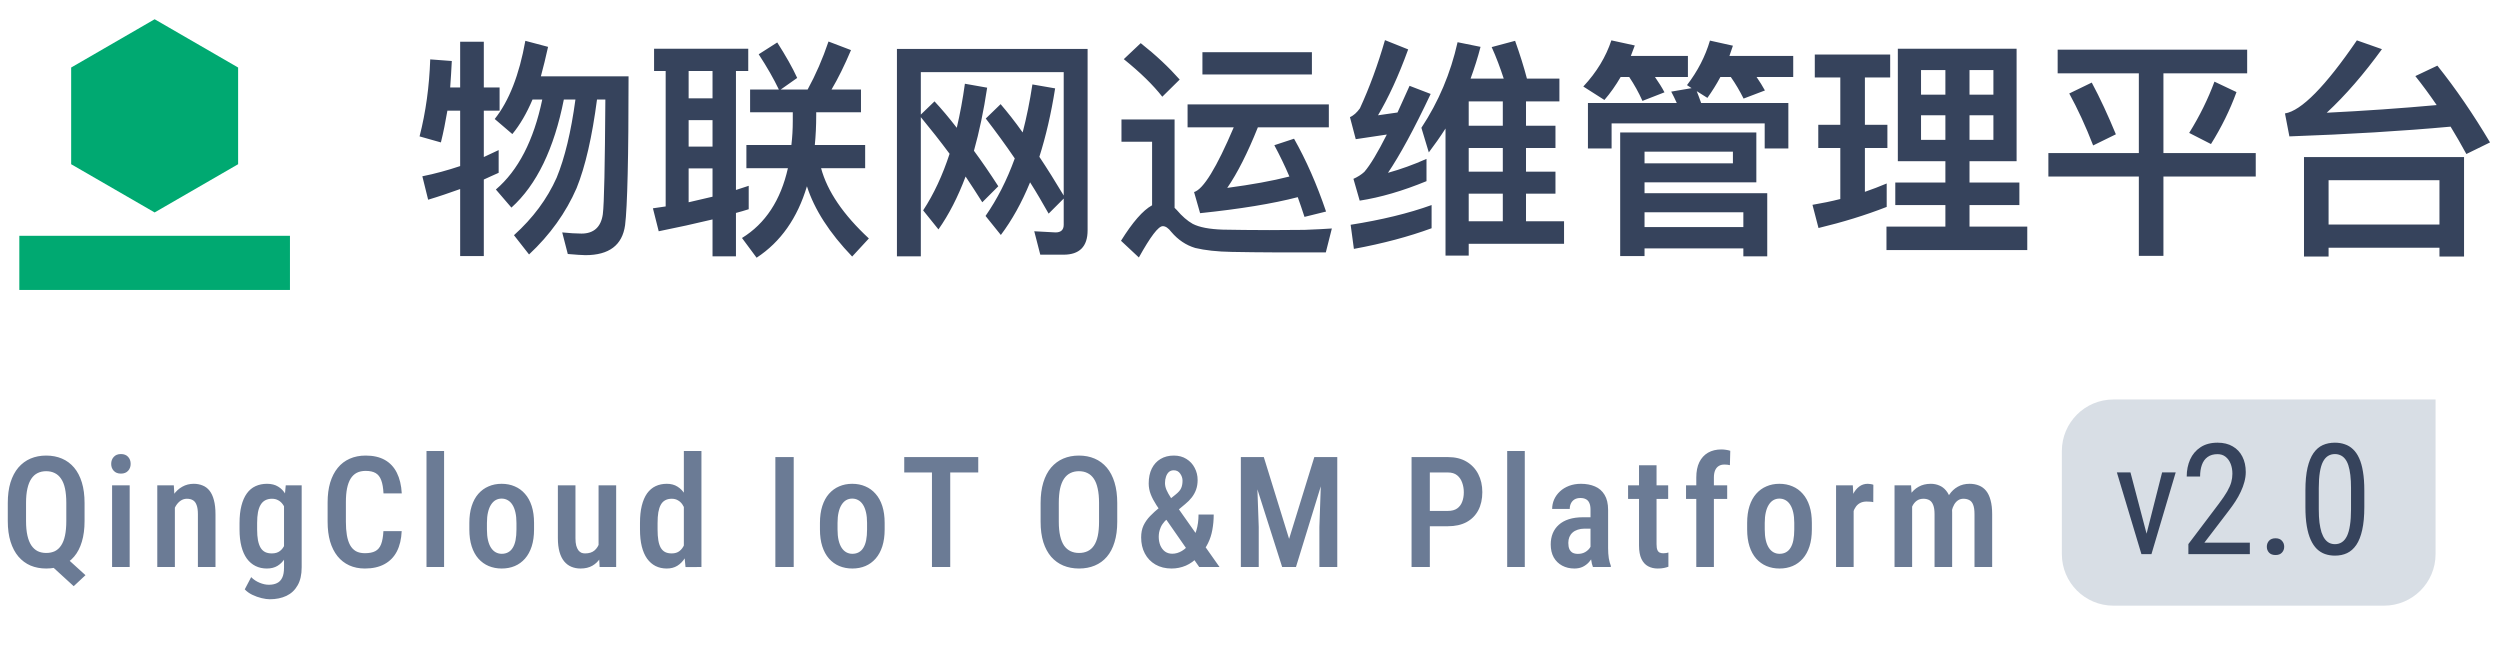 <svg width="194" height="52" viewBox="0 0 194 52" fill="none" xmlns="http://www.w3.org/2000/svg">
<path d="M12 16.482C12.004 16.482 12.007 16.481 12.011 16.48L18.478 12.743C18.479 12.74 18.48 12.737 18.48 12.734C18.48 12.731 18.479 12.728 18.478 12.725V5.258C18.479 5.255 18.48 5.252 18.48 5.249C18.48 5.245 18.479 5.242 18.478 5.24L12.011 1.5H11.989L5.522 5.24C5.52 5.242 5.519 5.245 5.519 5.249C5.519 5.252 5.52 5.255 5.522 5.258V12.725C5.521 12.727 5.52 12.731 5.52 12.734C5.52 12.737 5.521 12.74 5.522 12.743L11.989 16.48C11.993 16.481 11.996 16.482 12 16.482Z" fill="#00A971"/>
<path d="M1.5 18.298H22.5V22.5H1.5V18.298Z" fill="#00A971"/>
<path d="M40.766 3.168C40.298 5.796 39.506 7.83 38.39 9.234L39.758 10.404C40.352 9.684 40.874 8.784 41.324 7.722H42.08C41.414 10.908 40.208 13.23 38.48 14.706L39.686 16.11C41.648 14.346 42.998 11.538 43.754 7.722H44.654C44.312 10.242 43.826 12.258 43.196 13.788C42.458 15.444 41.36 16.92 39.884 18.252L41.054 19.746C42.674 18.234 43.916 16.506 44.744 14.598C45.428 12.906 45.95 10.602 46.328 7.722H46.976C46.94 12.816 46.886 15.786 46.778 16.632C46.634 17.622 46.076 18.126 45.122 18.126C44.69 18.126 44.204 18.09 43.628 18.036L44.06 19.71C44.708 19.764 45.176 19.8 45.428 19.8C47.264 19.8 48.29 19.026 48.506 17.478C48.686 16.038 48.776 12.186 48.776 5.922H41.972C42.17 5.202 42.35 4.446 42.53 3.636L40.766 3.168ZM34.718 8.586H35.708V12.888C34.736 13.212 33.764 13.482 32.774 13.68L33.224 15.498C34.07 15.246 34.898 14.958 35.708 14.67V19.872H37.544V13.932C37.922 13.752 38.3 13.59 38.696 13.41V11.646C38.3 11.826 37.922 12.006 37.544 12.186V8.586H38.768V6.786H37.544V3.24H35.708V6.786H34.934C34.988 6.102 35.024 5.418 35.06 4.734L33.386 4.608C33.314 6.696 33.044 8.694 32.558 10.584L34.214 11.052C34.412 10.26 34.574 9.432 34.718 8.586ZM58.208 6.948V8.712H61.52V9.378C61.52 10.026 61.484 10.638 61.412 11.25H57.92V13.05H61.142C60.584 15.534 59.396 17.352 57.578 18.468L58.712 19.998C60.584 18.774 61.88 16.92 62.618 14.454C63.194 16.254 64.364 18.072 66.128 19.908L67.424 18.504C65.444 16.668 64.202 14.85 63.716 13.05H67.136V11.25H63.23C63.302 10.53 63.338 9.756 63.338 8.946V8.712H66.812V6.948H64.526C65.03 6.102 65.534 5.076 66.038 3.888L64.292 3.222C63.842 4.554 63.302 5.796 62.672 6.948H60.584L61.862 6.048C61.502 5.256 60.98 4.338 60.314 3.294L58.874 4.212C59.522 5.202 60.044 6.12 60.44 6.948H58.208ZM50.756 3.78V5.508H51.656V16.02L50.666 16.164L51.116 17.946C52.556 17.658 53.942 17.352 55.292 17.028V19.89H57.11V16.524C57.434 16.434 57.776 16.344 58.1 16.236V14.418C57.776 14.526 57.452 14.634 57.11 14.742V5.508H58.064V3.78H50.756ZM53.438 15.696V13.068H55.292V15.264C54.68 15.408 54.068 15.552 53.438 15.696ZM53.438 11.376V9.324H55.292V11.376H53.438ZM53.438 7.632V5.508H55.292V7.632H53.438ZM76.226 15.696L77.468 14.454C76.82 13.446 76.19 12.528 75.578 11.7C75.992 10.224 76.334 8.604 76.604 6.804L74.876 6.498C74.714 7.686 74.498 8.838 74.246 9.918C73.634 9.126 73.058 8.442 72.518 7.866L71.456 8.892V5.598H82.544V15.174C81.896 14.094 81.266 13.086 80.654 12.168C81.158 10.584 81.572 8.802 81.878 6.858L80.114 6.552C79.916 7.866 79.664 9.108 79.358 10.278C78.746 9.414 78.17 8.694 77.648 8.082L76.496 9.198C77.27 10.206 78.026 11.232 78.746 12.294C78.134 13.986 77.378 15.462 76.478 16.758L77.666 18.234C78.53 17.082 79.286 15.732 79.934 14.148C80.438 14.94 80.906 15.75 81.374 16.578L82.544 15.408V17.442C82.544 17.838 82.328 18.036 81.914 18.036L80.258 17.946L80.726 19.764H82.526C83.768 19.764 84.398 19.134 84.398 17.874V3.798H69.602V19.89H71.456V9.09C72.212 10.008 72.968 10.962 73.688 11.934C73.148 13.59 72.464 15.066 71.636 16.326L72.824 17.802C73.634 16.65 74.336 15.282 74.93 13.698C75.362 14.346 75.794 15.012 76.226 15.696ZM88.52 3.348L87.206 4.59C88.502 5.634 89.492 6.606 90.194 7.506L91.544 6.174C90.716 5.238 89.708 4.284 88.52 3.348ZM98.762 19.584H102.884L103.352 17.73C102.848 17.766 102.146 17.802 101.228 17.838C100.292 17.838 99.392 17.856 98.492 17.856C97.124 17.856 95.918 17.838 94.892 17.82C93.848 17.784 93.074 17.64 92.552 17.37C92.138 17.136 91.724 16.776 91.328 16.308L91.148 16.128V9.27H87.026V10.998H89.402V15.93C88.682 16.326 87.89 17.244 86.99 18.684L88.376 19.98C89.276 18.36 89.888 17.55 90.23 17.55C90.446 17.55 90.662 17.694 90.896 18C91.418 18.612 92.03 19.026 92.75 19.242C93.506 19.422 94.442 19.53 95.594 19.548C96.728 19.566 97.79 19.584 98.762 19.584ZM93.308 4.05V5.778H101.804V4.05H93.308ZM92.156 8.1V9.882H95.738C94.406 13.014 93.38 14.688 92.66 14.904L93.128 16.542C96.242 16.218 98.762 15.804 100.706 15.3C100.886 15.786 101.048 16.29 101.228 16.83L102.902 16.416C102.182 14.292 101.354 12.42 100.418 10.764L98.888 11.268C99.302 12.042 99.698 12.852 100.058 13.698C98.726 14.04 97.124 14.328 95.234 14.58C96.026 13.428 96.818 11.862 97.61 9.882H103.118V8.1H92.156ZM111.092 15.912C109.292 16.56 107.204 17.064 104.81 17.442L105.062 19.314C107.312 18.9 109.328 18.36 111.092 17.712V15.912ZM107.474 3.114C106.916 5.04 106.268 6.804 105.53 8.406C105.296 8.73 105.044 8.964 104.756 9.09L105.206 10.8C106.034 10.674 106.844 10.548 107.618 10.44C106.916 11.826 106.34 12.798 105.872 13.338C105.638 13.554 105.35 13.734 105.026 13.878L105.512 15.57C107.132 15.318 108.86 14.814 110.696 14.058V12.33C109.688 12.78 108.68 13.14 107.708 13.41C108.608 12.078 109.724 10.044 111.02 7.29L109.382 6.66C109.058 7.398 108.734 8.082 108.446 8.73L106.934 8.946C107.726 7.614 108.518 5.922 109.274 3.834L107.474 3.114ZM113.972 11.484H116.618V13.32H113.972V11.484ZM113.972 15.03H116.618V17.172H113.972V15.03ZM113.972 18.918H121.37V17.172H118.418V15.03H120.704V13.32H118.418V11.484H120.704V9.756H118.418V7.866H121.01V6.102H118.49C118.256 5.202 117.95 4.23 117.572 3.168L115.754 3.654C116.114 4.446 116.42 5.274 116.69 6.102H114.116C114.404 5.31 114.674 4.482 114.89 3.636L113.108 3.276C112.568 5.688 111.632 7.902 110.3 9.918L110.876 11.826C111.326 11.232 111.758 10.62 112.172 9.972V19.836H113.972V18.918ZM116.618 7.866V9.756H113.972V7.866H116.618ZM136.292 10.278H125.726V19.872H127.616V19.278H135.284V19.89H137.138V14.994H127.616V14.148H136.292V10.278ZM127.616 17.622V16.47H135.284V17.622H127.616ZM127.616 12.672V11.772H134.474V12.672H127.616ZM138.776 7.992H132.008C131.9 7.668 131.774 7.362 131.666 7.074L132.494 7.596C132.854 7.092 133.196 6.552 133.502 5.976H134.312C134.69 6.516 135.014 7.074 135.302 7.65L136.958 7.02C136.778 6.696 136.562 6.336 136.31 5.976H139.154V4.338H134.204C134.294 4.086 134.384 3.816 134.474 3.546L132.692 3.15C132.332 4.374 131.738 5.526 130.91 6.606L131.27 6.84L129.686 7.11C129.83 7.38 129.974 7.668 130.118 7.992H123.224V11.52H125.06V9.576H136.94V11.52H138.776V7.992ZM125.762 5.976H126.428C126.824 6.57 127.166 7.182 127.454 7.83L129.164 7.164C128.966 6.786 128.714 6.39 128.426 5.976H130.982V4.338H126.554C126.662 4.068 126.752 3.798 126.86 3.528L125.042 3.132C124.628 4.392 123.908 5.598 122.864 6.714L124.502 7.758C124.97 7.218 125.384 6.624 125.762 5.976ZM147.272 3.78V12.51H150.962V14.166H147.074V15.912H150.962V17.586H146.39V19.404H157.316V17.586H152.834V15.912H156.704V14.166H152.834V12.51H156.488V3.78H147.272ZM154.688 10.854H152.834V8.946H154.688V10.854ZM150.962 10.854H149.072V8.946H150.962V10.854ZM149.072 7.344V5.436H150.962V7.344H149.072ZM152.834 5.436H154.688V7.344H152.834V5.436ZM141.098 9.684V11.484H142.808V15.444C142.106 15.624 141.386 15.768 140.648 15.894L141.116 17.694C142.988 17.244 144.752 16.704 146.408 16.056V14.238C145.85 14.472 145.292 14.688 144.716 14.886V11.484H146.462V9.684H144.716V6.012H146.678V4.23H140.828V6.012H142.808V9.684H141.098ZM159.674 3.852V5.688H165.974V11.88H158.954V13.698H165.974V19.854H167.882V13.698H175.046V11.88H167.882V5.688H174.38V3.852H159.674ZM162.32 6.408L160.574 7.254C161.222 8.442 161.852 9.792 162.428 11.286L164.192 10.422C163.58 8.946 162.968 7.614 162.32 6.408ZM171.842 6.336C171.356 7.65 170.708 8.982 169.88 10.314L171.572 11.178C172.382 9.882 173.048 8.532 173.552 7.146L171.842 6.336ZM191.21 12.186H178.79V19.908H180.698V19.224H189.302V19.908H191.21V12.186ZM180.698 17.424V13.986H189.302V17.424H180.698ZM177.656 10.584C182.246 10.422 186.422 10.17 190.166 9.828C190.58 10.512 190.994 11.214 191.39 11.952L193.226 11.052C191.93 8.874 190.58 6.894 189.14 5.094L187.43 5.904C187.988 6.606 188.546 7.362 189.086 8.154C186.314 8.406 183.47 8.604 180.554 8.748C182.03 7.38 183.452 5.724 184.838 3.816L182.894 3.132C180.446 6.714 178.574 8.604 177.314 8.802L177.656 10.584Z" fill="#36435C"/>
<path d="M4.664 42.846L6.633 44.633L5.719 45.488L3.785 43.719L4.664 42.846ZM6.562 39.037V40.432C6.562 41.041 6.492 41.576 6.352 42.037C6.215 42.498 6.016 42.883 5.754 43.191C5.492 43.5 5.178 43.732 4.811 43.889C4.447 44.041 4.039 44.117 3.586 44.117C3.145 44.117 2.74 44.041 2.373 43.889C2.01 43.732 1.695 43.5 1.43 43.191C1.168 42.883 0.965 42.498 0.82 42.037C0.676 41.576 0.604 41.041 0.604 40.432V39.037C0.604 38.428 0.674 37.895 0.814 37.438C0.959 36.977 1.162 36.592 1.424 36.283C1.689 35.975 2.004 35.742 2.367 35.586C2.734 35.43 3.139 35.352 3.58 35.352C4.029 35.352 4.438 35.43 4.805 35.586C5.172 35.742 5.486 35.975 5.748 36.283C6.01 36.592 6.211 36.977 6.352 37.438C6.492 37.895 6.562 38.428 6.562 39.037ZM5.145 40.432V39.025C5.145 38.592 5.111 38.221 5.045 37.912C4.979 37.6 4.877 37.346 4.74 37.15C4.607 36.951 4.443 36.805 4.248 36.711C4.057 36.613 3.834 36.565 3.58 36.565C3.334 36.565 3.113 36.613 2.918 36.711C2.727 36.805 2.564 36.951 2.432 37.15C2.299 37.346 2.197 37.6 2.127 37.912C2.057 38.221 2.021 38.592 2.021 39.025V40.432C2.021 40.869 2.057 41.244 2.127 41.557C2.197 41.869 2.299 42.125 2.432 42.324C2.568 42.523 2.732 42.672 2.924 42.77C3.119 42.863 3.34 42.91 3.586 42.91C3.84 42.91 4.064 42.863 4.26 42.77C4.455 42.672 4.617 42.523 4.746 42.324C4.879 42.125 4.979 41.869 5.045 41.557C5.111 41.244 5.145 40.869 5.145 40.432ZM10.063 37.66V44H8.698V37.66H10.063ZM8.628 36.002C8.628 35.783 8.694 35.602 8.827 35.457C8.96 35.309 9.145 35.234 9.384 35.234C9.622 35.234 9.807 35.307 9.94 35.451C10.073 35.596 10.139 35.777 10.139 35.996C10.139 36.211 10.073 36.391 9.94 36.535C9.807 36.68 9.622 36.752 9.384 36.752C9.145 36.752 8.96 36.68 8.827 36.535C8.694 36.391 8.628 36.213 8.628 36.002ZM13.57 39.014V44H12.205V37.66H13.488L13.57 39.014ZM13.324 40.602H12.89C12.886 40.145 12.935 39.728 13.037 39.353C13.138 38.978 13.283 38.656 13.47 38.387C13.662 38.117 13.888 37.91 14.15 37.766C14.416 37.617 14.71 37.543 15.035 37.543C15.285 37.543 15.513 37.586 15.72 37.672C15.931 37.754 16.111 37.889 16.259 38.076C16.408 38.264 16.521 38.508 16.599 38.809C16.681 39.109 16.722 39.477 16.722 39.91V44H15.357V39.898C15.357 39.602 15.324 39.367 15.257 39.195C15.195 39.02 15.101 38.895 14.976 38.82C14.851 38.742 14.693 38.703 14.502 38.703C14.326 38.703 14.164 38.754 14.015 38.855C13.871 38.953 13.746 39.09 13.64 39.266C13.539 39.438 13.46 39.639 13.406 39.869C13.351 40.096 13.324 40.34 13.324 40.602ZM22.174 37.66H23.41V44.023C23.41 44.594 23.305 45.06 23.094 45.424C22.887 45.791 22.598 46.062 22.227 46.238C21.856 46.414 21.426 46.502 20.938 46.502C20.758 46.502 20.545 46.473 20.299 46.414C20.053 46.355 19.813 46.27 19.578 46.156C19.344 46.043 19.149 45.902 18.993 45.734L19.491 44.785C19.674 44.973 19.891 45.117 20.141 45.219C20.391 45.324 20.631 45.377 20.862 45.377C21.112 45.377 21.323 45.334 21.494 45.248C21.67 45.166 21.805 45.027 21.899 44.832C21.993 44.641 22.04 44.381 22.04 44.053V39.096L22.174 37.66ZM18.588 41.088V40.59C18.588 40.07 18.637 39.621 18.735 39.242C18.832 38.859 18.973 38.541 19.157 38.287C19.34 38.033 19.565 37.846 19.831 37.725C20.096 37.603 20.393 37.543 20.721 37.543C21.061 37.543 21.348 37.615 21.582 37.76C21.821 37.9 22.014 38.102 22.163 38.363C22.315 38.625 22.434 38.938 22.52 39.301C22.606 39.66 22.668 40.062 22.707 40.508V41.199C22.668 41.629 22.602 42.023 22.508 42.383C22.415 42.738 22.288 43.045 22.127 43.303C21.971 43.56 21.776 43.762 21.541 43.906C21.311 44.047 21.034 44.117 20.709 44.117C20.385 44.117 20.092 44.053 19.831 43.924C19.569 43.795 19.344 43.603 19.157 43.35C18.973 43.096 18.832 42.781 18.735 42.406C18.637 42.027 18.588 41.588 18.588 41.088ZM19.953 40.59V41.088C19.953 41.412 19.975 41.691 20.018 41.926C20.065 42.16 20.133 42.353 20.223 42.506C20.313 42.654 20.43 42.766 20.575 42.84C20.719 42.91 20.891 42.945 21.09 42.945C21.352 42.945 21.563 42.883 21.723 42.758C21.887 42.633 22.012 42.465 22.098 42.254C22.188 42.039 22.25 41.801 22.285 41.539V40.174C22.266 39.967 22.227 39.775 22.168 39.6C22.114 39.42 22.038 39.264 21.94 39.131C21.846 38.998 21.729 38.895 21.588 38.82C21.452 38.742 21.29 38.703 21.102 38.703C20.907 38.703 20.735 38.742 20.586 38.82C20.442 38.895 20.323 39.01 20.229 39.166C20.135 39.318 20.065 39.514 20.018 39.752C19.975 39.986 19.953 40.266 19.953 40.59ZM29.753 41.217H31.171C31.144 41.834 31.019 42.359 30.796 42.793C30.573 43.223 30.253 43.551 29.835 43.777C29.421 44.004 28.915 44.117 28.318 44.117C27.864 44.117 27.458 44.035 27.099 43.871C26.743 43.707 26.441 43.471 26.191 43.162C25.941 42.85 25.749 42.469 25.616 42.02C25.488 41.57 25.423 41.06 25.423 40.49V38.978C25.423 38.408 25.489 37.898 25.622 37.449C25.759 37 25.954 36.619 26.208 36.307C26.462 35.994 26.771 35.758 27.134 35.598C27.501 35.434 27.915 35.352 28.376 35.352C28.966 35.352 29.462 35.465 29.864 35.691C30.267 35.918 30.577 36.25 30.796 36.688C31.015 37.125 31.142 37.658 31.177 38.287H29.759C29.739 37.861 29.681 37.522 29.583 37.268C29.489 37.01 29.345 36.824 29.15 36.711C28.958 36.598 28.7 36.541 28.376 36.541C28.107 36.541 27.874 36.592 27.679 36.693C27.488 36.795 27.329 36.947 27.204 37.15C27.083 37.35 26.991 37.602 26.929 37.906C26.87 38.207 26.841 38.56 26.841 38.967V40.49C26.841 40.881 26.866 41.227 26.917 41.527C26.968 41.828 27.05 42.084 27.163 42.295C27.277 42.502 27.427 42.66 27.614 42.77C27.802 42.875 28.036 42.928 28.318 42.928C28.654 42.928 28.921 42.875 29.12 42.77C29.323 42.664 29.474 42.486 29.572 42.236C29.669 41.986 29.73 41.647 29.753 41.217ZM34.461 35V44H33.096V35H34.461ZM36.421 41.088V40.578C36.421 40.086 36.481 39.65 36.602 39.272C36.723 38.893 36.895 38.576 37.118 38.322C37.344 38.065 37.61 37.871 37.915 37.742C38.219 37.609 38.556 37.543 38.923 37.543C39.298 37.543 39.638 37.609 39.942 37.742C40.251 37.871 40.516 38.065 40.739 38.322C40.966 38.576 41.139 38.893 41.261 39.272C41.382 39.65 41.442 40.086 41.442 40.578V41.088C41.442 41.58 41.382 42.016 41.261 42.395C41.139 42.773 40.966 43.092 40.739 43.35C40.516 43.603 40.253 43.795 39.948 43.924C39.643 44.053 39.306 44.117 38.934 44.117C38.567 44.117 38.229 44.053 37.921 43.924C37.616 43.795 37.35 43.603 37.124 43.35C36.897 43.092 36.723 42.773 36.602 42.395C36.481 42.016 36.421 41.58 36.421 41.088ZM37.786 40.578V41.088C37.786 41.404 37.813 41.682 37.868 41.92C37.923 42.154 38.001 42.35 38.102 42.506C38.204 42.662 38.325 42.779 38.466 42.857C38.606 42.935 38.763 42.975 38.934 42.975C39.126 42.975 39.292 42.935 39.432 42.857C39.577 42.779 39.696 42.662 39.79 42.506C39.888 42.35 39.96 42.154 40.007 41.92C40.053 41.682 40.077 41.404 40.077 41.088V40.578C40.077 40.266 40.05 39.992 39.995 39.758C39.94 39.52 39.862 39.322 39.761 39.166C39.659 39.006 39.536 38.887 39.391 38.809C39.251 38.73 39.094 38.691 38.923 38.691C38.755 38.691 38.6 38.73 38.46 38.809C38.323 38.887 38.204 39.006 38.102 39.166C38.001 39.322 37.923 39.52 37.868 39.758C37.813 39.992 37.786 40.266 37.786 40.578ZM46.449 42.506V37.66H47.814V44H46.531L46.449 42.506ZM46.642 41.182L47.076 41.17C47.076 41.592 47.037 41.984 46.959 42.348C46.88 42.707 46.759 43.02 46.595 43.285C46.435 43.547 46.226 43.752 45.968 43.9C45.715 44.045 45.408 44.117 45.048 44.117C44.791 44.117 44.554 44.072 44.34 43.982C44.125 43.893 43.939 43.754 43.783 43.566C43.627 43.379 43.505 43.135 43.419 42.834C43.334 42.533 43.291 42.174 43.291 41.756V37.66H44.656V41.768C44.656 41.994 44.675 42.184 44.715 42.336C44.757 42.484 44.812 42.605 44.879 42.699C44.949 42.789 45.027 42.853 45.113 42.893C45.203 42.928 45.298 42.945 45.4 42.945C45.709 42.945 45.953 42.869 46.132 42.717C46.316 42.56 46.447 42.35 46.525 42.084C46.603 41.818 46.642 41.518 46.642 41.182ZM53.067 42.676V35H54.432V44L53.196 44.006L53.067 42.676ZM49.663 41.088V40.59C49.663 40.07 49.709 39.621 49.803 39.242C49.897 38.859 50.034 38.541 50.213 38.287C50.397 38.033 50.618 37.846 50.875 37.725C51.133 37.603 51.424 37.543 51.748 37.543C52.065 37.543 52.338 37.615 52.569 37.76C52.799 37.9 52.995 38.102 53.155 38.363C53.315 38.625 53.442 38.938 53.535 39.301C53.633 39.66 53.7 40.062 53.735 40.508V41.199C53.692 41.629 53.623 42.023 53.53 42.383C53.436 42.738 53.309 43.045 53.149 43.303C52.989 43.56 52.791 43.762 52.557 43.906C52.327 44.047 52.055 44.117 51.743 44.117C51.418 44.117 51.127 44.053 50.87 43.924C50.616 43.795 50.397 43.603 50.213 43.35C50.034 43.096 49.897 42.781 49.803 42.406C49.709 42.027 49.663 41.588 49.663 41.088ZM51.028 40.59V41.088C51.028 41.412 51.047 41.691 51.086 41.926C51.125 42.16 51.188 42.353 51.274 42.506C51.36 42.654 51.473 42.766 51.614 42.84C51.754 42.91 51.924 42.945 52.123 42.945C52.373 42.945 52.577 42.883 52.733 42.758C52.893 42.633 53.016 42.465 53.102 42.254C53.192 42.039 53.254 41.801 53.289 41.539V40.174C53.27 39.967 53.231 39.775 53.172 39.6C53.114 39.42 53.038 39.264 52.944 39.131C52.85 38.998 52.735 38.895 52.598 38.82C52.465 38.742 52.309 38.703 52.129 38.703C51.93 38.703 51.76 38.742 51.62 38.82C51.479 38.895 51.366 39.01 51.28 39.166C51.194 39.318 51.129 39.514 51.086 39.752C51.047 39.986 51.028 40.266 51.028 40.59ZM61.592 35.469V44H60.168V35.469H61.592ZM63.628 41.088V40.578C63.628 40.086 63.688 39.65 63.809 39.272C63.931 38.893 64.102 38.576 64.325 38.322C64.552 38.065 64.817 37.871 65.122 37.742C65.427 37.609 65.763 37.543 66.13 37.543C66.505 37.543 66.844 37.609 67.149 37.742C67.458 37.871 67.723 38.065 67.946 38.322C68.173 38.576 68.347 38.893 68.468 39.272C68.589 39.65 68.649 40.086 68.649 40.578V41.088C68.649 41.58 68.589 42.016 68.468 42.395C68.347 42.773 68.173 43.092 67.946 43.35C67.723 43.603 67.46 43.795 67.155 43.924C66.85 44.053 66.513 44.117 66.141 44.117C65.774 44.117 65.436 44.053 65.128 43.924C64.823 43.795 64.557 43.603 64.331 43.35C64.104 43.092 63.931 42.773 63.809 42.395C63.688 42.016 63.628 41.58 63.628 41.088ZM64.993 40.578V41.088C64.993 41.404 65.02 41.682 65.075 41.92C65.13 42.154 65.208 42.35 65.309 42.506C65.411 42.662 65.532 42.779 65.673 42.857C65.813 42.935 65.969 42.975 66.141 42.975C66.333 42.975 66.499 42.935 66.639 42.857C66.784 42.779 66.903 42.662 66.997 42.506C67.094 42.35 67.167 42.154 67.214 41.92C67.26 41.682 67.284 41.404 67.284 41.088V40.578C67.284 40.266 67.257 39.992 67.202 39.758C67.147 39.52 67.069 39.322 66.968 39.166C66.866 39.006 66.743 38.887 66.598 38.809C66.458 38.73 66.302 38.691 66.13 38.691C65.962 38.691 65.807 38.73 65.667 38.809C65.53 38.887 65.411 39.006 65.309 39.166C65.208 39.322 65.13 39.52 65.075 39.758C65.02 39.992 64.993 40.266 64.993 40.578ZM73.738 35.469V44H72.32V35.469H73.738ZM75.912 35.469V36.664H70.169V35.469H75.912ZM86.698 39.037V40.49C86.698 41.092 86.628 41.619 86.487 42.072C86.351 42.525 86.152 42.904 85.89 43.209C85.632 43.51 85.32 43.736 84.952 43.889C84.589 44.041 84.183 44.117 83.734 44.117C83.288 44.117 82.882 44.041 82.515 43.889C82.152 43.736 81.837 43.51 81.572 43.209C81.31 42.904 81.107 42.525 80.962 42.072C80.822 41.619 80.751 41.092 80.751 40.49V39.037C80.751 38.428 80.822 37.895 80.962 37.438C81.103 36.977 81.304 36.592 81.566 36.283C81.831 35.975 82.146 35.742 82.509 35.586C82.876 35.43 83.281 35.352 83.722 35.352C84.171 35.352 84.577 35.43 84.941 35.586C85.308 35.742 85.622 35.975 85.884 36.283C86.146 36.592 86.347 36.977 86.487 37.438C86.628 37.895 86.698 38.428 86.698 39.037ZM85.286 40.49V39.025C85.286 38.592 85.251 38.221 85.181 37.912C85.115 37.6 85.015 37.346 84.882 37.15C84.749 36.951 84.585 36.805 84.39 36.711C84.198 36.613 83.976 36.565 83.722 36.565C83.476 36.565 83.255 36.613 83.06 36.711C82.868 36.805 82.704 36.951 82.568 37.15C82.435 37.346 82.333 37.6 82.263 37.912C82.197 38.221 82.163 38.592 82.163 39.025V40.49C82.163 40.916 82.198 41.283 82.269 41.592C82.339 41.897 82.441 42.147 82.573 42.342C82.71 42.533 82.876 42.676 83.072 42.77C83.267 42.863 83.487 42.91 83.734 42.91C83.984 42.91 84.206 42.863 84.402 42.77C84.597 42.676 84.759 42.533 84.888 42.342C85.021 42.147 85.12 41.897 85.187 41.592C85.253 41.283 85.286 40.916 85.286 40.49ZM90.006 39.359L91.236 38.369C91.443 38.205 91.582 38.045 91.652 37.889C91.727 37.728 91.764 37.533 91.764 37.303C91.764 37.103 91.703 36.92 91.582 36.752C91.465 36.58 91.299 36.494 91.084 36.494C90.932 36.494 90.805 36.539 90.703 36.629C90.606 36.719 90.531 36.84 90.481 36.992C90.43 37.141 90.404 37.305 90.404 37.484C90.404 37.66 90.443 37.84 90.522 38.023C90.603 38.207 90.711 38.4 90.844 38.603C90.977 38.803 91.125 39.018 91.289 39.248L94.635 44H93.059L90.375 40.139C90.137 39.795 89.924 39.48 89.736 39.195C89.549 38.906 89.402 38.627 89.297 38.357C89.191 38.084 89.139 37.803 89.139 37.514C89.139 37.068 89.219 36.684 89.379 36.359C89.543 36.035 89.769 35.787 90.059 35.615C90.352 35.44 90.695 35.352 91.09 35.352C91.465 35.352 91.791 35.44 92.068 35.615C92.346 35.787 92.559 36.018 92.707 36.307C92.859 36.592 92.936 36.906 92.936 37.25C92.936 37.52 92.897 37.766 92.818 37.988C92.74 38.207 92.629 38.41 92.484 38.598C92.344 38.781 92.172 38.955 91.969 39.119L90.404 40.426C90.26 40.586 90.152 40.742 90.082 40.895C90.016 41.047 89.971 41.188 89.947 41.316C89.928 41.441 89.918 41.553 89.918 41.65C89.918 41.897 89.959 42.121 90.041 42.324C90.127 42.523 90.248 42.682 90.404 42.799C90.561 42.912 90.748 42.969 90.967 42.969C91.225 42.969 91.475 42.897 91.717 42.752C91.959 42.607 92.178 42.4 92.373 42.131C92.568 41.861 92.723 41.541 92.836 41.17C92.949 40.795 93.006 40.381 93.006 39.928H94.184C94.184 40.346 94.148 40.742 94.078 41.117C94.012 41.488 93.9 41.832 93.744 42.148C93.592 42.465 93.389 42.75 93.135 43.004C93.111 43.027 93.084 43.06 93.053 43.103C93.022 43.147 92.994 43.182 92.971 43.209C92.686 43.514 92.367 43.742 92.016 43.895C91.664 44.043 91.299 44.117 90.92 44.117C90.436 44.117 90.016 44.014 89.66 43.807C89.305 43.6 89.031 43.315 88.84 42.951C88.648 42.588 88.553 42.172 88.553 41.703C88.553 41.352 88.613 41.045 88.734 40.783C88.859 40.518 89.031 40.272 89.25 40.045C89.469 39.818 89.721 39.59 90.006 39.359ZM96.776 35.469H98.071L100.034 41.815L101.991 35.469H103.192L100.567 44H99.495L96.776 35.469ZM96.29 35.469H97.485L97.678 40.9V44H96.29V35.469ZM102.571 35.469H103.772V44H102.384V40.9L102.571 35.469ZM112.356 40.836H110.557V39.647H112.356C112.653 39.647 112.891 39.584 113.071 39.459C113.25 39.334 113.381 39.162 113.463 38.943C113.549 38.725 113.592 38.477 113.592 38.199C113.592 37.934 113.549 37.684 113.463 37.449C113.381 37.215 113.25 37.025 113.071 36.881C112.891 36.736 112.653 36.664 112.356 36.664H110.955V44H109.537V35.469H112.356C112.922 35.469 113.403 35.586 113.797 35.82C114.196 36.055 114.5 36.377 114.711 36.787C114.922 37.193 115.028 37.66 115.028 38.188C115.028 38.734 114.922 39.207 114.711 39.605C114.5 40 114.196 40.305 113.797 40.52C113.403 40.73 112.922 40.836 112.356 40.836ZM118.323 35V44H116.958V35H118.323ZM123.424 42.711V39.553C123.424 39.334 123.393 39.158 123.33 39.025C123.271 38.893 123.184 38.797 123.066 38.738C122.953 38.676 122.811 38.645 122.639 38.645C122.459 38.645 122.307 38.682 122.182 38.756C122.061 38.83 121.969 38.932 121.906 39.06C121.844 39.185 121.812 39.33 121.812 39.494H120.447C120.447 39.24 120.498 38.996 120.6 38.762C120.705 38.527 120.855 38.318 121.051 38.135C121.246 37.951 121.482 37.807 121.76 37.701C122.037 37.596 122.346 37.543 122.686 37.543C123.092 37.543 123.453 37.611 123.77 37.748C124.086 37.881 124.334 38.098 124.514 38.398C124.697 38.695 124.789 39.086 124.789 39.57V42.529C124.789 42.822 124.807 43.084 124.842 43.315C124.881 43.541 124.934 43.738 125 43.906V44H123.611C123.549 43.848 123.502 43.652 123.471 43.414C123.439 43.176 123.424 42.941 123.424 42.711ZM123.605 40.139L123.611 41.023H122.955C122.76 41.023 122.584 41.051 122.428 41.105C122.271 41.156 122.139 41.23 122.029 41.328C121.924 41.422 121.842 41.537 121.783 41.674C121.729 41.81 121.701 41.961 121.701 42.125C121.701 42.324 121.729 42.486 121.783 42.611C121.842 42.736 121.926 42.83 122.035 42.893C122.148 42.951 122.285 42.98 122.445 42.98C122.664 42.98 122.854 42.934 123.014 42.84C123.178 42.742 123.303 42.625 123.389 42.488C123.479 42.352 123.514 42.227 123.494 42.113L123.805 42.682C123.773 42.83 123.715 42.986 123.629 43.15C123.547 43.315 123.439 43.471 123.307 43.619C123.174 43.768 123.014 43.889 122.826 43.982C122.639 44.072 122.422 44.117 122.176 44.117C121.82 44.117 121.504 44.043 121.227 43.895C120.949 43.746 120.73 43.533 120.57 43.256C120.414 42.975 120.336 42.639 120.336 42.248C120.336 41.932 120.389 41.645 120.494 41.387C120.6 41.129 120.756 40.908 120.963 40.725C121.17 40.537 121.43 40.393 121.742 40.291C122.059 40.19 122.428 40.139 122.85 40.139H123.605ZM129.45 37.66V38.715H126.339V37.66H129.45ZM127.188 36.107H128.548V42.23C128.548 42.426 128.569 42.574 128.612 42.676C128.655 42.777 128.716 42.846 128.794 42.881C128.872 42.916 128.964 42.934 129.069 42.934C129.147 42.934 129.223 42.928 129.298 42.916C129.376 42.9 129.432 42.887 129.468 42.875V43.977C129.366 44.016 129.249 44.049 129.116 44.076C128.983 44.103 128.823 44.117 128.636 44.117C128.358 44.117 128.11 44.059 127.891 43.941C127.673 43.824 127.501 43.635 127.376 43.373C127.251 43.111 127.188 42.762 127.188 42.324V36.107ZM132.998 44H131.632V37.057C131.632 36.584 131.711 36.188 131.867 35.867C132.027 35.543 132.252 35.297 132.541 35.129C132.834 34.961 133.179 34.877 133.578 34.877C133.699 34.877 133.818 34.887 133.935 34.906C134.052 34.922 134.164 34.947 134.269 34.982L134.24 36.096C134.185 36.08 134.117 36.068 134.035 36.06C133.957 36.053 133.88 36.049 133.806 36.049C133.634 36.049 133.488 36.088 133.367 36.166C133.246 36.244 133.154 36.357 133.091 36.506C133.029 36.654 132.998 36.838 132.998 37.057V44ZM134.029 37.66V38.715H130.836V37.66H134.029ZM135.579 41.088V40.578C135.579 40.086 135.639 39.65 135.76 39.272C135.881 38.893 136.053 38.576 136.276 38.322C136.502 38.065 136.768 37.871 137.073 37.742C137.377 37.609 137.713 37.543 138.08 37.543C138.455 37.543 138.795 37.609 139.1 37.742C139.409 37.871 139.674 38.065 139.897 38.322C140.123 38.576 140.297 38.893 140.418 39.272C140.539 39.65 140.6 40.086 140.6 40.578V41.088C140.6 41.58 140.539 42.016 140.418 42.395C140.297 42.773 140.123 43.092 139.897 43.35C139.674 43.603 139.411 43.795 139.106 43.924C138.801 44.053 138.463 44.117 138.092 44.117C137.725 44.117 137.387 44.053 137.079 43.924C136.774 43.795 136.508 43.603 136.282 43.35C136.055 43.092 135.881 42.773 135.76 42.395C135.639 42.016 135.579 41.58 135.579 41.088ZM136.944 40.578V41.088C136.944 41.404 136.971 41.682 137.026 41.92C137.08 42.154 137.159 42.35 137.26 42.506C137.362 42.662 137.483 42.779 137.623 42.857C137.764 42.935 137.92 42.975 138.092 42.975C138.284 42.975 138.45 42.935 138.59 42.857C138.735 42.779 138.854 42.662 138.948 42.506C139.045 42.35 139.118 42.154 139.164 41.92C139.211 41.682 139.235 41.404 139.235 41.088V40.578C139.235 40.266 139.207 39.992 139.153 39.758C139.098 39.52 139.02 39.322 138.918 39.166C138.817 39.006 138.694 38.887 138.549 38.809C138.409 38.73 138.252 38.691 138.08 38.691C137.913 38.691 137.758 38.73 137.618 38.809C137.481 38.887 137.362 39.006 137.26 39.166C137.159 39.322 137.08 39.52 137.026 39.758C136.971 39.992 136.944 40.266 136.944 40.578ZM143.843 38.885V44H142.478V37.66H143.779L143.843 38.885ZM145.372 37.619L145.366 38.967C145.288 38.947 145.204 38.935 145.114 38.932C145.029 38.924 144.943 38.92 144.857 38.92C144.669 38.92 144.507 38.953 144.37 39.02C144.234 39.086 144.118 39.182 144.025 39.307C143.931 39.432 143.857 39.582 143.802 39.758C143.751 39.934 143.72 40.133 143.708 40.355L143.415 40.367C143.415 39.969 143.446 39.6 143.509 39.26C143.571 38.916 143.665 38.617 143.79 38.363C143.919 38.105 144.079 37.904 144.271 37.76C144.462 37.615 144.685 37.543 144.939 37.543C145.009 37.543 145.089 37.551 145.179 37.566C145.269 37.582 145.333 37.6 145.372 37.619ZM148.381 38.949V44H147.016V37.66H148.299L148.381 38.949ZM148.158 40.602H147.695C147.688 40.16 147.727 39.754 147.812 39.383C147.902 39.012 148.035 38.688 148.211 38.41C148.391 38.133 148.615 37.92 148.885 37.772C149.154 37.619 149.469 37.543 149.828 37.543C150.066 37.543 150.285 37.586 150.484 37.672C150.688 37.754 150.863 37.885 151.012 38.065C151.164 38.244 151.281 38.475 151.363 38.756C151.445 39.037 151.486 39.377 151.486 39.775V44H150.121V39.904C150.121 39.6 150.086 39.361 150.016 39.19C149.949 39.014 149.852 38.889 149.723 38.815C149.594 38.74 149.438 38.703 149.254 38.703C149.055 38.703 148.885 38.754 148.744 38.855C148.604 38.953 148.49 39.09 148.404 39.266C148.318 39.438 148.256 39.639 148.217 39.869C148.178 40.096 148.158 40.34 148.158 40.602ZM151.398 40.238L150.76 40.385C150.752 39.998 150.791 39.635 150.877 39.295C150.963 38.951 151.092 38.648 151.264 38.387C151.439 38.125 151.658 37.92 151.92 37.772C152.186 37.619 152.492 37.543 152.84 37.543C153.113 37.543 153.357 37.588 153.572 37.678C153.787 37.764 153.971 37.9 154.123 38.088C154.275 38.275 154.391 38.52 154.469 38.82C154.551 39.117 154.592 39.478 154.592 39.904V44H153.221V39.898C153.221 39.582 153.186 39.338 153.115 39.166C153.049 38.994 152.951 38.875 152.822 38.809C152.693 38.738 152.539 38.703 152.359 38.703C152.203 38.703 152.064 38.744 151.943 38.826C151.826 38.904 151.727 39.014 151.645 39.154C151.562 39.295 151.5 39.459 151.457 39.647C151.418 39.83 151.398 40.027 151.398 40.238Z" fill="#6B7B95"/>
<path d="M160 35C160 32.791 161.791 31 164 31H189V43C189 45.209 187.209 47 185 47H164C161.791 47 160 45.209 160 43V35Z" fill="#D8DEE5"/>
<path d="M166.42 42.022L167.779 36.66H168.834L166.953 43H166.268L166.42 42.022ZM165.324 36.66L166.742 42.051L166.854 43H166.174L164.27 36.66H165.324ZM174.588 42.109V43H169.818V42.221L172.168 39.109C172.457 38.727 172.678 38.402 172.83 38.137C172.982 37.867 173.088 37.627 173.146 37.416C173.205 37.201 173.234 36.982 173.234 36.76C173.234 36.478 173.189 36.225 173.1 35.998C173.01 35.768 172.879 35.584 172.707 35.447C172.535 35.31 172.328 35.242 172.086 35.242C171.77 35.242 171.51 35.316 171.307 35.465C171.107 35.609 170.961 35.812 170.867 36.074C170.773 36.336 170.727 36.637 170.727 36.977H169.689C169.689 36.496 169.777 36.057 169.953 35.658C170.133 35.26 170.4 34.943 170.756 34.709C171.111 34.471 171.555 34.352 172.086 34.352C172.543 34.352 172.934 34.447 173.258 34.639C173.586 34.826 173.836 35.092 174.008 35.435C174.184 35.775 174.271 36.174 174.271 36.631C174.271 36.881 174.236 37.135 174.166 37.393C174.1 37.647 174.006 37.9 173.885 38.154C173.768 38.408 173.629 38.658 173.469 38.904C173.309 39.15 173.137 39.393 172.953 39.631L171.061 42.109H174.588ZM175.906 42.426C175.906 42.242 175.963 42.088 176.076 41.963C176.193 41.834 176.361 41.77 176.58 41.77C176.799 41.77 176.965 41.834 177.078 41.963C177.195 42.088 177.254 42.242 177.254 42.426C177.254 42.605 177.195 42.758 177.078 42.883C176.965 43.008 176.799 43.07 176.58 43.07C176.361 43.07 176.193 43.008 176.076 42.883C175.963 42.758 175.906 42.605 175.906 42.426ZM183.471 38.055V39.355C183.471 40.055 183.416 40.645 183.307 41.125C183.201 41.605 183.049 41.992 182.85 42.285C182.65 42.578 182.41 42.791 182.129 42.924C181.852 43.053 181.539 43.117 181.191 43.117C180.918 43.117 180.662 43.076 180.424 42.994C180.189 42.912 179.979 42.781 179.791 42.602C179.604 42.418 179.443 42.18 179.311 41.887C179.178 41.594 179.076 41.238 179.006 40.82C178.936 40.402 178.9 39.914 178.9 39.355V38.055C178.9 37.355 178.955 36.77 179.064 36.297C179.174 35.824 179.328 35.445 179.527 35.16C179.73 34.871 179.971 34.664 180.248 34.539C180.529 34.414 180.842 34.352 181.186 34.352C181.463 34.352 181.719 34.393 181.953 34.475C182.191 34.553 182.402 34.68 182.586 34.855C182.773 35.027 182.934 35.258 183.066 35.547C183.199 35.832 183.299 36.182 183.365 36.596C183.436 37.01 183.471 37.496 183.471 38.055ZM182.439 39.531V37.873C182.439 37.49 182.422 37.154 182.387 36.865C182.352 36.572 182.301 36.322 182.234 36.115C182.168 35.908 182.082 35.74 181.977 35.611C181.875 35.482 181.758 35.389 181.625 35.33C181.492 35.268 181.346 35.236 181.186 35.236C180.986 35.236 180.809 35.285 180.652 35.383C180.5 35.477 180.369 35.627 180.26 35.834C180.154 36.041 180.074 36.312 180.02 36.648C179.965 36.984 179.938 37.393 179.938 37.873V39.531C179.938 39.914 179.955 40.252 179.99 40.545C180.029 40.838 180.082 41.092 180.148 41.307C180.219 41.518 180.305 41.691 180.406 41.828C180.508 41.965 180.625 42.066 180.758 42.133C180.891 42.195 181.035 42.227 181.191 42.227C181.398 42.227 181.578 42.176 181.73 42.074C181.887 41.973 182.018 41.815 182.123 41.6C182.229 41.381 182.307 41.102 182.357 40.762C182.412 40.418 182.439 40.008 182.439 39.531Z" fill="#36435C"/>
</svg>
